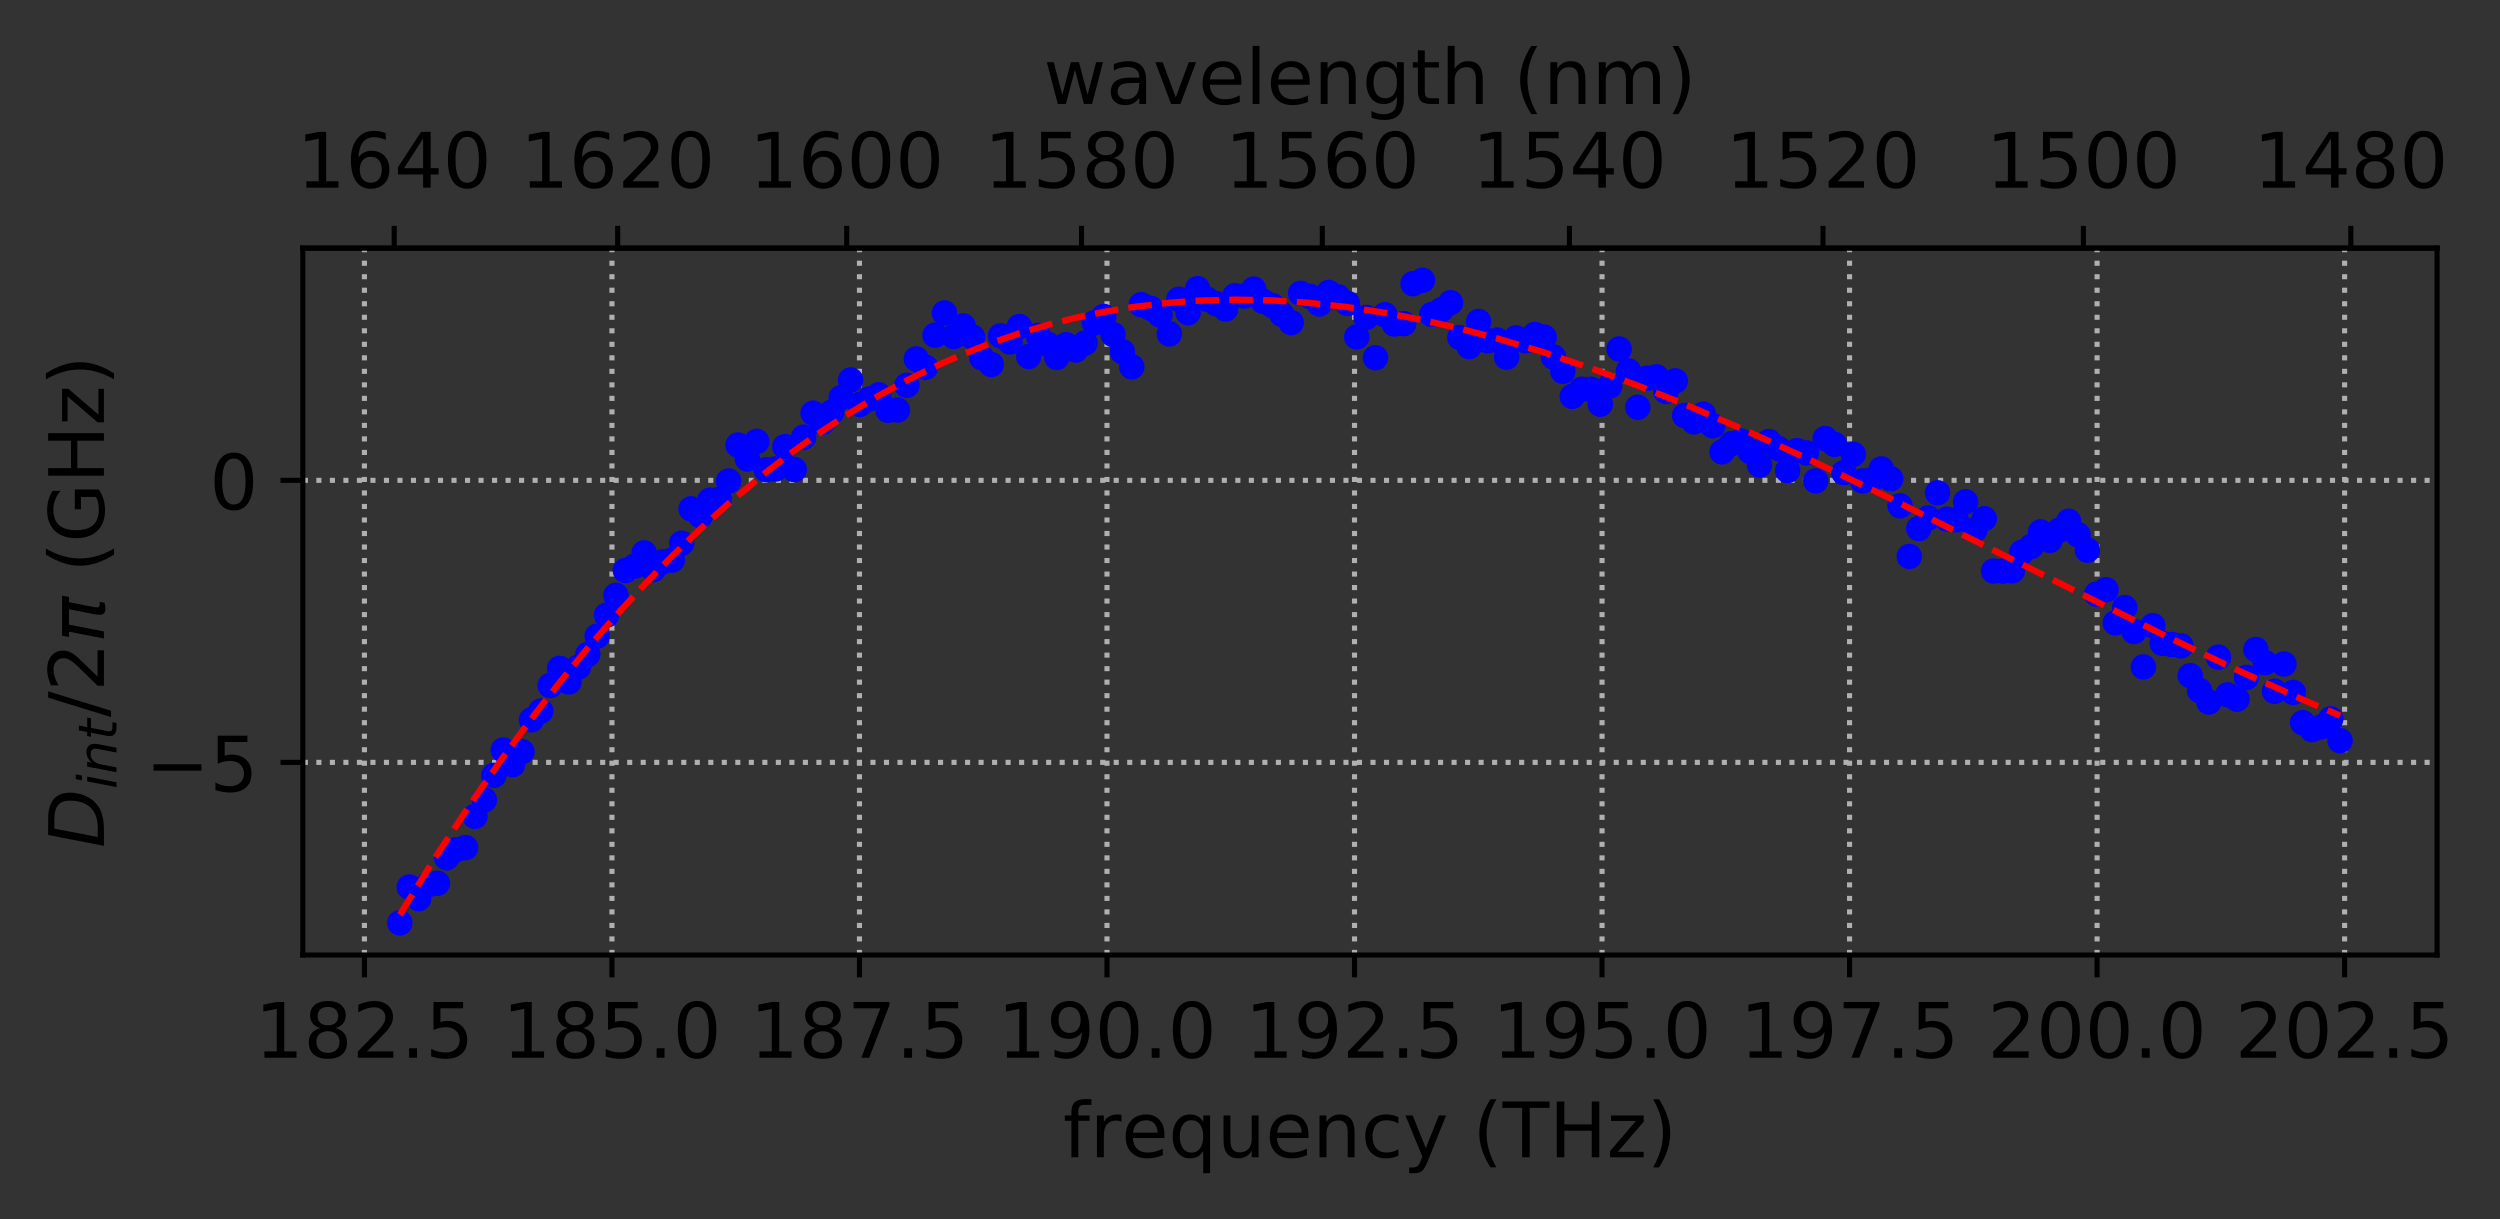<?xml version="1.0" encoding="utf-8" standalone="no"?>
<!DOCTYPE svg PUBLIC "-//W3C//DTD SVG 1.1//EN"
  "http://www.w3.org/Graphics/SVG/1.1/DTD/svg11.dtd">
<!-- Created with matplotlib (https://matplotlib.org/) -->
<svg height="191.239pt" version="1.1" viewBox="0 0 392.178 191.239" width="392.178pt" xmlns="http://www.w3.org/2000/svg" xmlns:xlink="http://www.w3.org/1999/xlink">
 <rect x="0" y="0" width="392.178" height="191.239" fill="#333333" stroke="none"/>
 <defs>
  <style type="text/css">
*{stroke-linecap:butt;stroke-linejoin:round;white-space:pre;}
  </style>
 </defs>
 <g id="figure_1">
  <g id="patch_1">
   <path d="M 0 191.239 
L 392.178 191.239 
L 392.178 0 
L 0 0 
z
" style="fill:none;"/>
  </g>
  <g id="axes_1">
   <g id="patch_2">
    <path d="M 47.504 149.812 
L 382.304 149.812 
L 382.304 38.932 
L 47.504 38.932 
z
" style="fill:none;"/>
   </g>
   <g id="axes_2">
    <g id="patch_3">
     <path d="M 47.504 38.932 
L 382.304 38.932 
L 382.304 38.932 
L 47.504 38.932 
z
" style="fill:#ffffff;"/>
    </g>
    <g id="matplotlib.axis_1">
     <g id="xtick_1">
      <g id="line2d_1">
       <path clip-path="url(#p4c6bb81235)" d="M 368.776 38.932 
L 368.776 38.932 
" style="fill:none;stroke:#b0b0b0;stroke-dasharray:0.8,1.32;stroke-dashoffset:0;stroke-width:0.8;"/>
      </g>
      <g id="line2d_2">
       <defs>
        <path d="M 0 0 
L 0 -3.5 
" id="m24234f3b0e" style="stroke:#000000;stroke-width:0.8;"/>
       </defs>
       <g>
        <use style="stroke:#000000;stroke-width:0.8;" x="368.776" xlink:href="#m24234f3b0e" y="38.932"/>
       </g>
      </g>
      <g id="text_1">
       <!-- 1480 -->
       <defs>
        <path d="M 12.406 8.297 
L 28.516 8.297 
L 28.516 63.922 
L 10.984 60.406 
L 10.984 69.391 
L 28.422 72.906 
L 38.281 72.906 
L 38.281 8.297 
L 54.391 8.297 
L 54.391 0 
L 12.406 0 
z
" id="DejaVuSans-49"/>
        <path d="M 37.797 64.312 
L 12.891 25.391 
L 37.797 25.391 
z
M 35.203 72.906 
L 47.609 72.906 
L 47.609 25.391 
L 58.016 25.391 
L 58.016 17.188 
L 47.609 17.188 
L 47.609 0 
L 37.797 0 
L 37.797 17.188 
L 4.891 17.188 
L 4.891 26.703 
z
" id="DejaVuSans-52"/>
        <path d="M 31.781 34.625 
Q 24.75 34.625 20.719 30.859 
Q 16.703 27.094 16.703 20.516 
Q 16.703 13.922 20.719 10.156 
Q 24.75 6.391 31.781 6.391 
Q 38.812 6.391 42.859 10.172 
Q 46.922 13.969 46.922 20.516 
Q 46.922 27.094 42.891 30.859 
Q 38.875 34.625 31.781 34.625 
z
M 21.922 38.812 
Q 15.578 40.375 12.031 44.719 
Q 8.5 49.078 8.5 55.328 
Q 8.5 64.062 14.719 69.141 
Q 20.953 74.219 31.781 74.219 
Q 42.672 74.219 48.875 69.141 
Q 55.078 64.062 55.078 55.328 
Q 55.078 49.078 51.531 44.719 
Q 48 40.375 41.703 38.812 
Q 48.828 37.156 52.797 32.312 
Q 56.781 27.484 56.781 20.516 
Q 56.781 9.906 50.312 4.234 
Q 43.844 -1.422 31.781 -1.422 
Q 19.734 -1.422 13.25 4.234 
Q 6.781 9.906 6.781 20.516 
Q 6.781 27.484 10.781 32.312 
Q 14.797 37.156 21.922 38.812 
z
M 18.312 54.391 
Q 18.312 48.734 21.844 45.562 
Q 25.391 42.391 31.781 42.391 
Q 38.141 42.391 41.719 45.562 
Q 45.312 48.734 45.312 54.391 
Q 45.312 60.062 41.719 63.234 
Q 38.141 66.406 31.781 66.406 
Q 25.391 66.406 21.844 63.234 
Q 18.312 60.062 18.312 54.391 
z
" id="DejaVuSans-56"/>
        <path d="M 31.781 66.406 
Q 24.172 66.406 20.328 58.906 
Q 16.5 51.422 16.5 36.375 
Q 16.5 21.391 20.328 13.891 
Q 24.172 6.391 31.781 6.391 
Q 39.453 6.391 43.281 13.891 
Q 47.125 21.391 47.125 36.375 
Q 47.125 51.422 43.281 58.906 
Q 39.453 66.406 31.781 66.406 
z
M 31.781 74.219 
Q 44.047 74.219 50.516 64.516 
Q 56.984 54.828 56.984 36.375 
Q 56.984 17.969 50.516 8.266 
Q 44.047 -1.422 31.781 -1.422 
Q 19.531 -1.422 13.062 8.266 
Q 6.594 17.969 6.594 36.375 
Q 6.594 54.828 13.062 64.516 
Q 19.531 74.219 31.781 74.219 
z
" id="DejaVuSans-48"/>
       </defs>
       <g transform="translate(353.506 29.436)scale(0.12 -0.12)">
        <use xlink:href="#DejaVuSans-49"/>
        <use x="63.623" xlink:href="#DejaVuSans-52"/>
        <use x="127.246" xlink:href="#DejaVuSans-56"/>
        <use x="190.869" xlink:href="#DejaVuSans-48"/>
       </g>
      </g>
     </g>
     <g id="xtick_2">
      <g id="line2d_3">
       <path clip-path="url(#p4c6bb81235)" d="M 326.825 38.932 
L 326.825 38.932 
" style="fill:none;stroke:#b0b0b0;stroke-dasharray:0.8,1.32;stroke-dashoffset:0;stroke-width:0.8;"/>
      </g>
      <g id="line2d_4">
       <g>
        <use style="stroke:#000000;stroke-width:0.8;" x="326.825" xlink:href="#m24234f3b0e" y="38.932"/>
       </g>
      </g>
      <g id="text_2">
       <!-- 1500 -->
       <defs>
        <path d="M 10.797 72.906 
L 49.516 72.906 
L 49.516 64.594 
L 19.828 64.594 
L 19.828 46.734 
Q 21.969 47.469 24.109 47.828 
Q 26.266 48.188 28.422 48.188 
Q 40.625 48.188 47.75 41.5 
Q 54.891 34.812 54.891 23.391 
Q 54.891 11.625 47.562 5.094 
Q 40.234 -1.422 26.906 -1.422 
Q 22.312 -1.422 17.547 -0.641 
Q 12.797 0.141 7.719 1.703 
L 7.719 11.625 
Q 12.109 9.234 16.797 8.062 
Q 21.484 6.891 26.703 6.891 
Q 35.156 6.891 40.078 11.328 
Q 45.016 15.766 45.016 23.391 
Q 45.016 31 40.078 35.438 
Q 35.156 39.891 26.703 39.891 
Q 22.75 39.891 18.812 39.016 
Q 14.891 38.141 10.797 36.281 
z
" id="DejaVuSans-53"/>
       </defs>
       <g transform="translate(311.555 29.436)scale(0.12 -0.12)">
        <use xlink:href="#DejaVuSans-49"/>
        <use x="63.623" xlink:href="#DejaVuSans-53"/>
        <use x="127.246" xlink:href="#DejaVuSans-48"/>
        <use x="190.869" xlink:href="#DejaVuSans-48"/>
       </g>
      </g>
     </g>
     <g id="xtick_3">
      <g id="line2d_5">
       <path clip-path="url(#p4c6bb81235)" d="M 285.977 38.932 
L 285.977 38.932 
" style="fill:none;stroke:#b0b0b0;stroke-dasharray:0.8,1.32;stroke-dashoffset:0;stroke-width:0.8;"/>
      </g>
      <g id="line2d_6">
       <g>
        <use style="stroke:#000000;stroke-width:0.8;" x="285.977" xlink:href="#m24234f3b0e" y="38.932"/>
       </g>
      </g>
      <g id="text_3">
       <!-- 1520 -->
       <defs>
        <path d="M 19.188 8.297 
L 53.609 8.297 
L 53.609 0 
L 7.328 0 
L 7.328 8.297 
Q 12.938 14.109 22.625 23.891 
Q 32.328 33.688 34.812 36.531 
Q 39.547 41.844 41.422 45.531 
Q 43.312 49.219 43.312 52.781 
Q 43.312 58.594 39.234 62.25 
Q 35.156 65.922 28.609 65.922 
Q 23.969 65.922 18.812 64.312 
Q 13.672 62.703 7.812 59.422 
L 7.812 69.391 
Q 13.766 71.781 18.938 73 
Q 24.125 74.219 28.422 74.219 
Q 39.75 74.219 46.484 68.547 
Q 53.219 62.891 53.219 53.422 
Q 53.219 48.922 51.531 44.891 
Q 49.859 40.875 45.406 35.406 
Q 44.188 33.984 37.641 27.219 
Q 31.109 20.453 19.188 8.297 
z
" id="DejaVuSans-50"/>
       </defs>
       <g transform="translate(270.707 29.436)scale(0.12 -0.12)">
        <use xlink:href="#DejaVuSans-49"/>
        <use x="63.623" xlink:href="#DejaVuSans-53"/>
        <use x="127.246" xlink:href="#DejaVuSans-50"/>
        <use x="190.869" xlink:href="#DejaVuSans-48"/>
       </g>
      </g>
     </g>
     <g id="xtick_4">
      <g id="line2d_7">
       <path clip-path="url(#p4c6bb81235)" d="M 246.201 38.932 
L 246.201 38.932 
" style="fill:none;stroke:#b0b0b0;stroke-dasharray:0.8,1.32;stroke-dashoffset:0;stroke-width:0.8;"/>
      </g>
      <g id="line2d_8">
       <g>
        <use style="stroke:#000000;stroke-width:0.8;" x="246.201" xlink:href="#m24234f3b0e" y="38.932"/>
       </g>
      </g>
      <g id="text_4">
       <!-- 1540 -->
       <g transform="translate(230.931 29.436)scale(0.12 -0.12)">
        <use xlink:href="#DejaVuSans-49"/>
        <use x="63.623" xlink:href="#DejaVuSans-53"/>
        <use x="127.246" xlink:href="#DejaVuSans-52"/>
        <use x="190.869" xlink:href="#DejaVuSans-48"/>
       </g>
      </g>
     </g>
     <g id="xtick_5">
      <g id="line2d_9">
       <path clip-path="url(#p4c6bb81235)" d="M 207.434 38.932 
L 207.434 38.932 
" style="fill:none;stroke:#b0b0b0;stroke-dasharray:0.8,1.32;stroke-dashoffset:0;stroke-width:0.8;"/>
      </g>
      <g id="line2d_10">
       <g>
        <use style="stroke:#000000;stroke-width:0.8;" x="207.434" xlink:href="#m24234f3b0e" y="38.932"/>
       </g>
      </g>
      <g id="text_5">
       <!-- 1560 -->
       <defs>
        <path d="M 33.016 40.375 
Q 26.375 40.375 22.484 35.828 
Q 18.609 31.297 18.609 23.391 
Q 18.609 15.531 22.484 10.953 
Q 26.375 6.391 33.016 6.391 
Q 39.656 6.391 43.531 10.953 
Q 47.406 15.531 47.406 23.391 
Q 47.406 31.297 43.531 35.828 
Q 39.656 40.375 33.016 40.375 
z
M 52.594 71.297 
L 52.594 62.312 
Q 48.875 64.062 45.094 64.984 
Q 41.312 65.922 37.594 65.922 
Q 27.828 65.922 22.672 59.328 
Q 17.531 52.734 16.797 39.406 
Q 19.672 43.656 24.016 45.922 
Q 28.375 48.188 33.594 48.188 
Q 44.578 48.188 50.953 41.516 
Q 57.328 34.859 57.328 23.391 
Q 57.328 12.156 50.688 5.359 
Q 44.047 -1.422 33.016 -1.422 
Q 20.359 -1.422 13.672 8.266 
Q 6.984 17.969 6.984 36.375 
Q 6.984 53.656 15.188 63.938 
Q 23.391 74.219 37.203 74.219 
Q 40.922 74.219 44.703 73.484 
Q 48.484 72.75 52.594 71.297 
z
" id="DejaVuSans-54"/>
       </defs>
       <g transform="translate(192.164 29.436)scale(0.12 -0.12)">
        <use xlink:href="#DejaVuSans-49"/>
        <use x="63.623" xlink:href="#DejaVuSans-53"/>
        <use x="127.246" xlink:href="#DejaVuSans-54"/>
        <use x="190.869" xlink:href="#DejaVuSans-48"/>
       </g>
      </g>
     </g>
     <g id="xtick_6">
      <g id="line2d_11">
       <path clip-path="url(#p4c6bb81235)" d="M 169.661 38.932 
L 169.661 38.932 
" style="fill:none;stroke:#b0b0b0;stroke-dasharray:0.8,1.32;stroke-dashoffset:0;stroke-width:0.8;"/>
      </g>
      <g id="line2d_12">
       <g>
        <use style="stroke:#000000;stroke-width:0.8;" x="169.661" xlink:href="#m24234f3b0e" y="38.932"/>
       </g>
      </g>
      <g id="text_6">
       <!-- 1580 -->
       <g transform="translate(154.391 29.436)scale(0.12 -0.12)">
        <use xlink:href="#DejaVuSans-49"/>
        <use x="63.623" xlink:href="#DejaVuSans-53"/>
        <use x="127.246" xlink:href="#DejaVuSans-56"/>
        <use x="190.869" xlink:href="#DejaVuSans-48"/>
       </g>
      </g>
     </g>
     <g id="xtick_7">
      <g id="line2d_13">
       <path clip-path="url(#p4c6bb81235)" d="M 132.82 38.932 
L 132.82 38.932 
" style="fill:none;stroke:#b0b0b0;stroke-dasharray:0.8,1.32;stroke-dashoffset:0;stroke-width:0.8;"/>
      </g>
      <g id="line2d_14">
       <g>
        <use style="stroke:#000000;stroke-width:0.8;" x="132.82" xlink:href="#m24234f3b0e" y="38.932"/>
       </g>
      </g>
      <g id="text_7">
       <!-- 1600 -->
       <g transform="translate(117.55 29.436)scale(0.12 -0.12)">
        <use xlink:href="#DejaVuSans-49"/>
        <use x="63.623" xlink:href="#DejaVuSans-54"/>
        <use x="127.246" xlink:href="#DejaVuSans-48"/>
        <use x="190.869" xlink:href="#DejaVuSans-48"/>
       </g>
      </g>
     </g>
     <g id="xtick_8">
      <g id="line2d_15">
       <path clip-path="url(#p4c6bb81235)" d="M 96.895 38.932 
L 96.895 38.932 
" style="fill:none;stroke:#b0b0b0;stroke-dasharray:0.8,1.32;stroke-dashoffset:0;stroke-width:0.8;"/>
      </g>
      <g id="line2d_16">
       <g>
        <use style="stroke:#000000;stroke-width:0.8;" x="96.895" xlink:href="#m24234f3b0e" y="38.932"/>
       </g>
      </g>
      <g id="text_8">
       <!-- 1620 -->
       <g transform="translate(81.625 29.436)scale(0.12 -0.12)">
        <use xlink:href="#DejaVuSans-49"/>
        <use x="63.623" xlink:href="#DejaVuSans-54"/>
        <use x="127.246" xlink:href="#DejaVuSans-50"/>
        <use x="190.869" xlink:href="#DejaVuSans-48"/>
       </g>
      </g>
     </g>
     <g id="xtick_9">
      <g id="line2d_17">
       <path clip-path="url(#p4c6bb81235)" d="M 61.84 38.932 
L 61.84 38.932 
" style="fill:none;stroke:#b0b0b0;stroke-dasharray:0.8,1.32;stroke-dashoffset:0;stroke-width:0.8;"/>
      </g>
      <g id="line2d_18">
       <g>
        <use style="stroke:#000000;stroke-width:0.8;" x="61.84" xlink:href="#m24234f3b0e" y="38.932"/>
       </g>
      </g>
      <g id="text_9">
       <!-- 1640 -->
       <g transform="translate(46.57 29.436)scale(0.12 -0.12)">
        <use xlink:href="#DejaVuSans-49"/>
        <use x="63.623" xlink:href="#DejaVuSans-54"/>
        <use x="127.246" xlink:href="#DejaVuSans-52"/>
        <use x="190.869" xlink:href="#DejaVuSans-48"/>
       </g>
      </g>
     </g>
     <g id="text_10">
      <!-- wavelength (nm) -->
      <defs>
       <path d="M 4.203 54.688 
L 13.188 54.688 
L 24.422 12.016 
L 35.594 54.688 
L 46.188 54.688 
L 57.422 12.016 
L 68.609 54.688 
L 77.594 54.688 
L 63.281 0 
L 52.688 0 
L 40.922 44.828 
L 29.109 0 
L 18.5 0 
z
" id="DejaVuSans-119"/>
       <path d="M 34.281 27.484 
Q 23.391 27.484 19.188 25 
Q 14.984 22.516 14.984 16.5 
Q 14.984 11.719 18.141 8.906 
Q 21.297 6.109 26.703 6.109 
Q 34.188 6.109 38.703 11.406 
Q 43.219 16.703 43.219 25.484 
L 43.219 27.484 
z
M 52.203 31.203 
L 52.203 0 
L 43.219 0 
L 43.219 8.297 
Q 40.141 3.328 35.547 0.953 
Q 30.953 -1.422 24.312 -1.422 
Q 15.922 -1.422 10.953 3.297 
Q 6 8.016 6 15.922 
Q 6 25.141 12.172 29.828 
Q 18.359 34.516 30.609 34.516 
L 43.219 34.516 
L 43.219 35.406 
Q 43.219 41.609 39.141 45 
Q 35.062 48.391 27.688 48.391 
Q 23 48.391 18.547 47.266 
Q 14.109 46.141 10.016 43.891 
L 10.016 52.203 
Q 14.938 54.109 19.578 55.047 
Q 24.219 56 28.609 56 
Q 40.484 56 46.344 49.844 
Q 52.203 43.703 52.203 31.203 
z
" id="DejaVuSans-97"/>
       <path d="M 2.984 54.688 
L 12.5 54.688 
L 29.594 8.797 
L 46.688 54.688 
L 56.203 54.688 
L 35.688 0 
L 23.484 0 
z
" id="DejaVuSans-118"/>
       <path d="M 56.203 29.594 
L 56.203 25.203 
L 14.891 25.203 
Q 15.484 15.922 20.484 11.062 
Q 25.484 6.203 34.422 6.203 
Q 39.594 6.203 44.453 7.469 
Q 49.312 8.734 54.109 11.281 
L 54.109 2.781 
Q 49.266 0.734 44.188 -0.344 
Q 39.109 -1.422 33.891 -1.422 
Q 20.797 -1.422 13.156 6.188 
Q 5.516 13.812 5.516 26.812 
Q 5.516 40.234 12.766 48.109 
Q 20.016 56 32.328 56 
Q 43.359 56 49.781 48.891 
Q 56.203 41.797 56.203 29.594 
z
M 47.219 32.234 
Q 47.125 39.594 43.094 43.984 
Q 39.062 48.391 32.422 48.391 
Q 24.906 48.391 20.391 44.141 
Q 15.875 39.891 15.188 32.172 
z
" id="DejaVuSans-101"/>
       <path d="M 9.422 75.984 
L 18.406 75.984 
L 18.406 0 
L 9.422 0 
z
" id="DejaVuSans-108"/>
       <path d="M 54.891 33.016 
L 54.891 0 
L 45.906 0 
L 45.906 32.719 
Q 45.906 40.484 42.875 44.328 
Q 39.844 48.188 33.797 48.188 
Q 26.516 48.188 22.312 43.547 
Q 18.109 38.922 18.109 30.906 
L 18.109 0 
L 9.078 0 
L 9.078 54.688 
L 18.109 54.688 
L 18.109 46.188 
Q 21.344 51.125 25.703 53.562 
Q 30.078 56 35.797 56 
Q 45.219 56 50.047 50.172 
Q 54.891 44.344 54.891 33.016 
z
" id="DejaVuSans-110"/>
       <path d="M 45.406 27.984 
Q 45.406 37.75 41.375 43.109 
Q 37.359 48.484 30.078 48.484 
Q 22.859 48.484 18.828 43.109 
Q 14.797 37.75 14.797 27.984 
Q 14.797 18.266 18.828 12.891 
Q 22.859 7.516 30.078 7.516 
Q 37.359 7.516 41.375 12.891 
Q 45.406 18.266 45.406 27.984 
z
M 54.391 6.781 
Q 54.391 -7.172 48.188 -13.984 
Q 42 -20.797 29.203 -20.797 
Q 24.469 -20.797 20.266 -20.094 
Q 16.062 -19.391 12.109 -17.922 
L 12.109 -9.188 
Q 16.062 -11.328 19.922 -12.344 
Q 23.781 -13.375 27.781 -13.375 
Q 36.625 -13.375 41.016 -8.766 
Q 45.406 -4.156 45.406 5.172 
L 45.406 9.625 
Q 42.625 4.781 38.281 2.391 
Q 33.938 0 27.875 0 
Q 17.828 0 11.672 7.656 
Q 5.516 15.328 5.516 27.984 
Q 5.516 40.672 11.672 48.328 
Q 17.828 56 27.875 56 
Q 33.938 56 38.281 53.609 
Q 42.625 51.219 45.406 46.391 
L 45.406 54.688 
L 54.391 54.688 
z
" id="DejaVuSans-103"/>
       <path d="M 18.312 70.219 
L 18.312 54.688 
L 36.812 54.688 
L 36.812 47.703 
L 18.312 47.703 
L 18.312 18.016 
Q 18.312 11.328 20.141 9.422 
Q 21.969 7.516 27.594 7.516 
L 36.812 7.516 
L 36.812 0 
L 27.594 0 
Q 17.188 0 13.234 3.875 
Q 9.281 7.766 9.281 18.016 
L 9.281 47.703 
L 2.688 47.703 
L 2.688 54.688 
L 9.281 54.688 
L 9.281 70.219 
z
" id="DejaVuSans-116"/>
       <path d="M 54.891 33.016 
L 54.891 0 
L 45.906 0 
L 45.906 32.719 
Q 45.906 40.484 42.875 44.328 
Q 39.844 48.188 33.797 48.188 
Q 26.516 48.188 22.312 43.547 
Q 18.109 38.922 18.109 30.906 
L 18.109 0 
L 9.078 0 
L 9.078 75.984 
L 18.109 75.984 
L 18.109 46.188 
Q 21.344 51.125 25.703 53.562 
Q 30.078 56 35.797 56 
Q 45.219 56 50.047 50.172 
Q 54.891 44.344 54.891 33.016 
z
" id="DejaVuSans-104"/>
       <path id="DejaVuSans-32"/>
       <path d="M 31 75.875 
Q 24.469 64.656 21.281 53.656 
Q 18.109 42.672 18.109 31.391 
Q 18.109 20.125 21.312 9.062 
Q 24.516 -2 31 -13.188 
L 23.188 -13.188 
Q 15.875 -1.703 12.234 9.375 
Q 8.594 20.453 8.594 31.391 
Q 8.594 42.281 12.203 53.312 
Q 15.828 64.359 23.188 75.875 
z
" id="DejaVuSans-40"/>
       <path d="M 52 44.188 
Q 55.375 50.25 60.062 53.125 
Q 64.75 56 71.094 56 
Q 79.641 56 84.281 50.016 
Q 88.922 44.047 88.922 33.016 
L 88.922 0 
L 79.891 0 
L 79.891 32.719 
Q 79.891 40.578 77.094 44.375 
Q 74.312 48.188 68.609 48.188 
Q 61.625 48.188 57.562 43.547 
Q 53.516 38.922 53.516 30.906 
L 53.516 0 
L 44.484 0 
L 44.484 32.719 
Q 44.484 40.625 41.703 44.406 
Q 38.922 48.188 33.109 48.188 
Q 26.219 48.188 22.156 43.531 
Q 18.109 38.875 18.109 30.906 
L 18.109 0 
L 9.078 0 
L 9.078 54.688 
L 18.109 54.688 
L 18.109 46.188 
Q 21.188 51.219 25.484 53.609 
Q 29.781 56 35.688 56 
Q 41.656 56 45.828 52.969 
Q 50 49.953 52 44.188 
z
" id="DejaVuSans-109"/>
       <path d="M 8.016 75.875 
L 15.828 75.875 
Q 23.141 64.359 26.781 53.312 
Q 30.422 42.281 30.422 31.391 
Q 30.422 20.453 26.781 9.375 
Q 23.141 -1.703 15.828 -13.188 
L 8.016 -13.188 
Q 14.5 -2 17.703 9.062 
Q 20.906 20.125 20.906 31.391 
Q 20.906 42.672 17.703 53.656 
Q 14.5 64.656 8.016 75.875 
z
" id="DejaVuSans-41"/>
      </defs>
      <g transform="translate(163.717 16.318)scale(0.12 -0.12)">
       <use xlink:href="#DejaVuSans-119"/>
       <use x="81.787" xlink:href="#DejaVuSans-97"/>
       <use x="143.066" xlink:href="#DejaVuSans-118"/>
       <use x="202.246" xlink:href="#DejaVuSans-101"/>
       <use x="263.77" xlink:href="#DejaVuSans-108"/>
       <use x="291.553" xlink:href="#DejaVuSans-101"/>
       <use x="353.076" xlink:href="#DejaVuSans-110"/>
       <use x="416.455" xlink:href="#DejaVuSans-103"/>
       <use x="479.932" xlink:href="#DejaVuSans-116"/>
       <use x="519.141" xlink:href="#DejaVuSans-104"/>
       <use x="582.52" xlink:href="#DejaVuSans-32"/>
       <use x="614.307" xlink:href="#DejaVuSans-40"/>
       <use x="653.32" xlink:href="#DejaVuSans-110"/>
       <use x="716.699" xlink:href="#DejaVuSans-109"/>
       <use x="814.111" xlink:href="#DejaVuSans-41"/>
      </g>
     </g>
    </g>
    <g id="matplotlib.axis_2"/>
    <g id="patch_4">
     <path d="M 382.304 38.932 
L 47.504 38.932 
" style="fill:none;stroke:#000000;stroke-linecap:square;stroke-linejoin:miter;stroke-width:0.8;"/>
    </g>
   </g>
   <g id="matplotlib.axis_3">
    <g id="xtick_10">
     <g id="line2d_19">
      <path clip-path="url(#pd933b51ba8)" d="M 57.167 149.812 
L 57.167 38.932 
" style="fill:none;stroke:#b0b0b0;stroke-dasharray:0.8,1.32;stroke-dashoffset:0;stroke-width:0.8;"/>
     </g>
     <g id="line2d_20">
      <defs>
       <path d="M 0 0 
L 0 3.5 
" id="mad186eb613" style="stroke:#000000;stroke-width:0.8;"/>
      </defs>
      <g>
       <use style="stroke:#000000;stroke-width:0.8;" x="57.167" xlink:href="#mad186eb613" y="149.812"/>
      </g>
     </g>
     <g id="text_11">
      <!-- 182.5 -->
      <defs>
       <path d="M 10.688 12.406 
L 21 12.406 
L 21 0 
L 10.688 0 
z
" id="DejaVuSans-46"/>
      </defs>
      <g transform="translate(39.99 165.93)scale(0.12 -0.12)">
       <use xlink:href="#DejaVuSans-49"/>
       <use x="63.623" xlink:href="#DejaVuSans-56"/>
       <use x="127.246" xlink:href="#DejaVuSans-50"/>
       <use x="190.869" xlink:href="#DejaVuSans-46"/>
       <use x="222.656" xlink:href="#DejaVuSans-53"/>
      </g>
     </g>
    </g>
    <g id="xtick_11">
     <g id="line2d_21">
      <path clip-path="url(#pd933b51ba8)" d="M 95.997 149.812 
L 95.997 38.932 
" style="fill:none;stroke:#b0b0b0;stroke-dasharray:0.8,1.32;stroke-dashoffset:0;stroke-width:0.8;"/>
     </g>
     <g id="line2d_22">
      <g>
       <use style="stroke:#000000;stroke-width:0.8;" x="95.997" xlink:href="#mad186eb613" y="149.812"/>
      </g>
     </g>
     <g id="text_12">
      <!-- 185.0 -->
      <g transform="translate(78.82 165.93)scale(0.12 -0.12)">
       <use xlink:href="#DejaVuSans-49"/>
       <use x="63.623" xlink:href="#DejaVuSans-56"/>
       <use x="127.246" xlink:href="#DejaVuSans-53"/>
       <use x="190.869" xlink:href="#DejaVuSans-46"/>
       <use x="222.656" xlink:href="#DejaVuSans-48"/>
      </g>
     </g>
    </g>
    <g id="xtick_12">
     <g id="line2d_23">
      <path clip-path="url(#pd933b51ba8)" d="M 134.826 149.812 
L 134.826 38.932 
" style="fill:none;stroke:#b0b0b0;stroke-dasharray:0.8,1.32;stroke-dashoffset:0;stroke-width:0.8;"/>
     </g>
     <g id="line2d_24">
      <g>
       <use style="stroke:#000000;stroke-width:0.8;" x="134.826" xlink:href="#mad186eb613" y="149.812"/>
      </g>
     </g>
     <g id="text_13">
      <!-- 187.5 -->
      <defs>
       <path d="M 8.203 72.906 
L 55.078 72.906 
L 55.078 68.703 
L 28.609 0 
L 18.312 0 
L 43.219 64.594 
L 8.203 64.594 
z
" id="DejaVuSans-55"/>
      </defs>
      <g transform="translate(117.649 165.93)scale(0.12 -0.12)">
       <use xlink:href="#DejaVuSans-49"/>
       <use x="63.623" xlink:href="#DejaVuSans-56"/>
       <use x="127.246" xlink:href="#DejaVuSans-55"/>
       <use x="190.869" xlink:href="#DejaVuSans-46"/>
       <use x="222.656" xlink:href="#DejaVuSans-53"/>
      </g>
     </g>
    </g>
    <g id="xtick_13">
     <g id="line2d_25">
      <path clip-path="url(#pd933b51ba8)" d="M 173.655 149.812 
L 173.655 38.932 
" style="fill:none;stroke:#b0b0b0;stroke-dasharray:0.8,1.32;stroke-dashoffset:0;stroke-width:0.8;"/>
     </g>
     <g id="line2d_26">
      <g>
       <use style="stroke:#000000;stroke-width:0.8;" x="173.655" xlink:href="#mad186eb613" y="149.812"/>
      </g>
     </g>
     <g id="text_14">
      <!-- 190.0 -->
      <defs>
       <path d="M 10.984 1.516 
L 10.984 10.5 
Q 14.703 8.734 18.5 7.812 
Q 22.312 6.891 25.984 6.891 
Q 35.75 6.891 40.891 13.453 
Q 46.047 20.016 46.781 33.406 
Q 43.953 29.203 39.594 26.953 
Q 35.25 24.703 29.984 24.703 
Q 19.047 24.703 12.672 31.312 
Q 6.297 37.938 6.297 49.422 
Q 6.297 60.641 12.938 67.422 
Q 19.578 74.219 30.609 74.219 
Q 43.266 74.219 49.922 64.516 
Q 56.594 54.828 56.594 36.375 
Q 56.594 19.141 48.406 8.859 
Q 40.234 -1.422 26.422 -1.422 
Q 22.703 -1.422 18.891 -0.688 
Q 15.094 0.047 10.984 1.516 
z
M 30.609 32.422 
Q 37.25 32.422 41.125 36.953 
Q 45.016 41.5 45.016 49.422 
Q 45.016 57.281 41.125 61.844 
Q 37.25 66.406 30.609 66.406 
Q 23.969 66.406 20.094 61.844 
Q 16.219 57.281 16.219 49.422 
Q 16.219 41.5 20.094 36.953 
Q 23.969 32.422 30.609 32.422 
z
" id="DejaVuSans-57"/>
      </defs>
      <g transform="translate(156.478 165.93)scale(0.12 -0.12)">
       <use xlink:href="#DejaVuSans-49"/>
       <use x="63.623" xlink:href="#DejaVuSans-57"/>
       <use x="127.246" xlink:href="#DejaVuSans-48"/>
       <use x="190.869" xlink:href="#DejaVuSans-46"/>
       <use x="222.656" xlink:href="#DejaVuSans-48"/>
      </g>
     </g>
    </g>
    <g id="xtick_14">
     <g id="line2d_27">
      <path clip-path="url(#pd933b51ba8)" d="M 212.484 149.812 
L 212.484 38.932 
" style="fill:none;stroke:#b0b0b0;stroke-dasharray:0.8,1.32;stroke-dashoffset:0;stroke-width:0.8;"/>
     </g>
     <g id="line2d_28">
      <g>
       <use style="stroke:#000000;stroke-width:0.8;" x="212.484" xlink:href="#mad186eb613" y="149.812"/>
      </g>
     </g>
     <g id="text_15">
      <!-- 192.5 -->
      <g transform="translate(195.308 165.93)scale(0.12 -0.12)">
       <use xlink:href="#DejaVuSans-49"/>
       <use x="63.623" xlink:href="#DejaVuSans-57"/>
       <use x="127.246" xlink:href="#DejaVuSans-50"/>
       <use x="190.869" xlink:href="#DejaVuSans-46"/>
       <use x="222.656" xlink:href="#DejaVuSans-53"/>
      </g>
     </g>
    </g>
    <g id="xtick_15">
     <g id="line2d_29">
      <path clip-path="url(#pd933b51ba8)" d="M 251.314 149.812 
L 251.314 38.932 
" style="fill:none;stroke:#b0b0b0;stroke-dasharray:0.8,1.32;stroke-dashoffset:0;stroke-width:0.8;"/>
     </g>
     <g id="line2d_30">
      <g>
       <use style="stroke:#000000;stroke-width:0.8;" x="251.314" xlink:href="#mad186eb613" y="149.812"/>
      </g>
     </g>
     <g id="text_16">
      <!-- 195.0 -->
      <g transform="translate(234.137 165.93)scale(0.12 -0.12)">
       <use xlink:href="#DejaVuSans-49"/>
       <use x="63.623" xlink:href="#DejaVuSans-57"/>
       <use x="127.246" xlink:href="#DejaVuSans-53"/>
       <use x="190.869" xlink:href="#DejaVuSans-46"/>
       <use x="222.656" xlink:href="#DejaVuSans-48"/>
      </g>
     </g>
    </g>
    <g id="xtick_16">
     <g id="line2d_31">
      <path clip-path="url(#pd933b51ba8)" d="M 290.143 149.812 
L 290.143 38.932 
" style="fill:none;stroke:#b0b0b0;stroke-dasharray:0.8,1.32;stroke-dashoffset:0;stroke-width:0.8;"/>
     </g>
     <g id="line2d_32">
      <g>
       <use style="stroke:#000000;stroke-width:0.8;" x="290.143" xlink:href="#mad186eb613" y="149.812"/>
      </g>
     </g>
     <g id="text_17">
      <!-- 197.5 -->
      <g transform="translate(272.966 165.93)scale(0.12 -0.12)">
       <use xlink:href="#DejaVuSans-49"/>
       <use x="63.623" xlink:href="#DejaVuSans-57"/>
       <use x="127.246" xlink:href="#DejaVuSans-55"/>
       <use x="190.869" xlink:href="#DejaVuSans-46"/>
       <use x="222.656" xlink:href="#DejaVuSans-53"/>
      </g>
     </g>
    </g>
    <g id="xtick_17">
     <g id="line2d_33">
      <path clip-path="url(#pd933b51ba8)" d="M 328.972 149.812 
L 328.972 38.932 
" style="fill:none;stroke:#b0b0b0;stroke-dasharray:0.8,1.32;stroke-dashoffset:0;stroke-width:0.8;"/>
     </g>
     <g id="line2d_34">
      <g>
       <use style="stroke:#000000;stroke-width:0.8;" x="328.972" xlink:href="#mad186eb613" y="149.812"/>
      </g>
     </g>
     <g id="text_18">
      <!-- 200.0 -->
      <g transform="translate(311.795 165.93)scale(0.12 -0.12)">
       <use xlink:href="#DejaVuSans-50"/>
       <use x="63.623" xlink:href="#DejaVuSans-48"/>
       <use x="127.246" xlink:href="#DejaVuSans-48"/>
       <use x="190.869" xlink:href="#DejaVuSans-46"/>
       <use x="222.656" xlink:href="#DejaVuSans-48"/>
      </g>
     </g>
    </g>
    <g id="xtick_18">
     <g id="line2d_35">
      <path clip-path="url(#pd933b51ba8)" d="M 367.802 149.812 
L 367.802 38.932 
" style="fill:none;stroke:#b0b0b0;stroke-dasharray:0.8,1.32;stroke-dashoffset:0;stroke-width:0.8;"/>
     </g>
     <g id="line2d_36">
      <g>
       <use style="stroke:#000000;stroke-width:0.8;" x="367.802" xlink:href="#mad186eb613" y="149.812"/>
      </g>
     </g>
     <g id="text_19">
      <!-- 202.5 -->
      <g transform="translate(350.625 165.93)scale(0.12 -0.12)">
       <use xlink:href="#DejaVuSans-50"/>
       <use x="63.623" xlink:href="#DejaVuSans-48"/>
       <use x="127.246" xlink:href="#DejaVuSans-50"/>
       <use x="190.869" xlink:href="#DejaVuSans-46"/>
       <use x="222.656" xlink:href="#DejaVuSans-53"/>
      </g>
     </g>
    </g>
    <g id="text_20">
     <!-- frequency (THz) -->
     <defs>
      <path d="M 37.109 75.984 
L 37.109 68.5 
L 28.516 68.5 
Q 23.688 68.5 21.797 66.547 
Q 19.922 64.594 19.922 59.516 
L 19.922 54.688 
L 34.719 54.688 
L 34.719 47.703 
L 19.922 47.703 
L 19.922 0 
L 10.891 0 
L 10.891 47.703 
L 2.297 47.703 
L 2.297 54.688 
L 10.891 54.688 
L 10.891 58.5 
Q 10.891 67.625 15.141 71.797 
Q 19.391 75.984 28.609 75.984 
z
" id="DejaVuSans-102"/>
      <path d="M 41.109 46.297 
Q 39.594 47.172 37.812 47.578 
Q 36.031 48 33.891 48 
Q 26.266 48 22.188 43.047 
Q 18.109 38.094 18.109 28.812 
L 18.109 0 
L 9.078 0 
L 9.078 54.688 
L 18.109 54.688 
L 18.109 46.188 
Q 20.953 51.172 25.484 53.578 
Q 30.031 56 36.531 56 
Q 37.453 56 38.578 55.875 
Q 39.703 55.766 41.062 55.516 
z
" id="DejaVuSans-114"/>
      <path d="M 14.797 27.297 
Q 14.797 17.391 18.875 11.75 
Q 22.953 6.109 30.078 6.109 
Q 37.203 6.109 41.297 11.75 
Q 45.406 17.391 45.406 27.297 
Q 45.406 37.203 41.297 42.844 
Q 37.203 48.484 30.078 48.484 
Q 22.953 48.484 18.875 42.844 
Q 14.797 37.203 14.797 27.297 
z
M 45.406 8.203 
Q 42.578 3.328 38.25 0.953 
Q 33.938 -1.422 27.875 -1.422 
Q 17.969 -1.422 11.734 6.484 
Q 5.516 14.406 5.516 27.297 
Q 5.516 40.188 11.734 48.094 
Q 17.969 56 27.875 56 
Q 33.938 56 38.25 53.625 
Q 42.578 51.266 45.406 46.391 
L 45.406 54.688 
L 54.391 54.688 
L 54.391 -20.797 
L 45.406 -20.797 
z
" id="DejaVuSans-113"/>
      <path d="M 8.5 21.578 
L 8.5 54.688 
L 17.484 54.688 
L 17.484 21.922 
Q 17.484 14.156 20.5 10.266 
Q 23.531 6.391 29.594 6.391 
Q 36.859 6.391 41.078 11.031 
Q 45.312 15.672 45.312 23.688 
L 45.312 54.688 
L 54.297 54.688 
L 54.297 0 
L 45.312 0 
L 45.312 8.406 
Q 42.047 3.422 37.719 1 
Q 33.406 -1.422 27.688 -1.422 
Q 18.266 -1.422 13.375 4.438 
Q 8.5 10.297 8.5 21.578 
z
M 31.109 56 
z
" id="DejaVuSans-117"/>
      <path d="M 48.781 52.594 
L 48.781 44.188 
Q 44.969 46.297 41.141 47.344 
Q 37.312 48.391 33.406 48.391 
Q 24.656 48.391 19.812 42.844 
Q 14.984 37.312 14.984 27.297 
Q 14.984 17.281 19.812 11.734 
Q 24.656 6.203 33.406 6.203 
Q 37.312 6.203 41.141 7.25 
Q 44.969 8.297 48.781 10.406 
L 48.781 2.094 
Q 45.016 0.344 40.984 -0.531 
Q 36.969 -1.422 32.422 -1.422 
Q 20.062 -1.422 12.781 6.344 
Q 5.516 14.109 5.516 27.297 
Q 5.516 40.672 12.859 48.328 
Q 20.219 56 33.016 56 
Q 37.156 56 41.109 55.141 
Q 45.062 54.297 48.781 52.594 
z
" id="DejaVuSans-99"/>
      <path d="M 32.172 -5.078 
Q 28.375 -14.844 24.75 -17.812 
Q 21.141 -20.797 15.094 -20.797 
L 7.906 -20.797 
L 7.906 -13.281 
L 13.188 -13.281 
Q 16.891 -13.281 18.938 -11.516 
Q 21 -9.766 23.484 -3.219 
L 25.094 0.875 
L 2.984 54.688 
L 12.5 54.688 
L 29.594 11.922 
L 46.688 54.688 
L 56.203 54.688 
z
" id="DejaVuSans-121"/>
      <path d="M -0.297 72.906 
L 61.375 72.906 
L 61.375 64.594 
L 35.5 64.594 
L 35.5 0 
L 25.594 0 
L 25.594 64.594 
L -0.297 64.594 
z
" id="DejaVuSans-84"/>
      <path d="M 9.812 72.906 
L 19.672 72.906 
L 19.672 43.016 
L 55.516 43.016 
L 55.516 72.906 
L 65.375 72.906 
L 65.375 0 
L 55.516 0 
L 55.516 34.719 
L 19.672 34.719 
L 19.672 0 
L 9.812 0 
z
" id="DejaVuSans-72"/>
      <path d="M 5.516 54.688 
L 48.188 54.688 
L 48.188 46.484 
L 14.406 7.172 
L 48.188 7.172 
L 48.188 0 
L 4.297 0 
L 4.297 8.203 
L 38.094 47.516 
L 5.516 47.516 
z
" id="DejaVuSans-122"/>
     </defs>
     <g transform="translate(166.765 181.544)scale(0.12 -0.12)">
      <use xlink:href="#DejaVuSans-102"/>
      <use x="35.205" xlink:href="#DejaVuSans-114"/>
      <use x="76.287" xlink:href="#DejaVuSans-101"/>
      <use x="137.811" xlink:href="#DejaVuSans-113"/>
      <use x="201.287" xlink:href="#DejaVuSans-117"/>
      <use x="264.666" xlink:href="#DejaVuSans-101"/>
      <use x="326.189" xlink:href="#DejaVuSans-110"/>
      <use x="389.568" xlink:href="#DejaVuSans-99"/>
      <use x="444.549" xlink:href="#DejaVuSans-121"/>
      <use x="503.729" xlink:href="#DejaVuSans-32"/>
      <use x="535.516" xlink:href="#DejaVuSans-40"/>
      <use x="574.529" xlink:href="#DejaVuSans-84"/>
      <use x="635.613" xlink:href="#DejaVuSans-72"/>
      <use x="710.809" xlink:href="#DejaVuSans-122"/>
      <use x="763.299" xlink:href="#DejaVuSans-41"/>
     </g>
    </g>
   </g>
   <g id="matplotlib.axis_4">
    <g id="ytick_1">
     <g id="line2d_37">
      <path clip-path="url(#pd933b51ba8)" d="M 47.504 119.593 
L 382.304 119.593 
" style="fill:none;stroke:#b0b0b0;stroke-dasharray:0.8,1.32;stroke-dashoffset:0;stroke-width:0.8;"/>
     </g>
     <g id="line2d_38">
      <defs>
       <path d="M 0 0 
L -3.5 0 
" id="mc91d11e718" style="stroke:#000000;stroke-width:0.8;"/>
      </defs>
      <g>
       <use style="stroke:#000000;stroke-width:0.8;" x="47.504" xlink:href="#mc91d11e718" y="119.593"/>
      </g>
     </g>
     <g id="text_21">
      <!-- −5 -->
      <defs>
       <path d="M 10.594 35.5 
L 73.188 35.5 
L 73.188 27.203 
L 10.594 27.203 
z
" id="DejaVuSans-8722"/>
      </defs>
      <g transform="translate(22.814 124.152)scale(0.12 -0.12)">
       <use xlink:href="#DejaVuSans-8722"/>
       <use x="83.789" xlink:href="#DejaVuSans-53"/>
      </g>
     </g>
    </g>
    <g id="ytick_2">
     <g id="line2d_39">
      <path clip-path="url(#pd933b51ba8)" d="M 47.504 75.349 
L 382.304 75.349 
" style="fill:none;stroke:#b0b0b0;stroke-dasharray:0.8,1.32;stroke-dashoffset:0;stroke-width:0.8;"/>
     </g>
     <g id="line2d_40">
      <g>
       <use style="stroke:#000000;stroke-width:0.8;" x="47.504" xlink:href="#mc91d11e718" y="75.349"/>
      </g>
     </g>
     <g id="text_22">
      <!-- 0 -->
      <g transform="translate(32.869 79.908)scale(0.12 -0.12)">
       <use xlink:href="#DejaVuSans-48"/>
      </g>
     </g>
    </g>
    <g id="text_23">
     <!-- $D_{int}/{2\pi}$ (GHz) -->
     <defs>
      <path d="M 16.891 72.906 
L 38.094 72.906 
Q 54.984 72.906 63.594 65.75 
Q 72.219 58.594 72.219 44.484 
Q 72.219 35.156 68.938 26.531 
Q 65.672 17.922 59.906 12.016 
Q 54.109 5.953 45.172 2.969 
Q 36.234 0 24.031 0 
L 2.688 0 
z
M 25.203 64.797 
L 14.203 8.109 
L 27.094 8.109 
Q 43.656 8.109 52.734 17.625 
Q 61.812 27.156 61.812 44.484 
Q 61.812 54.984 55.953 59.891 
Q 50.094 64.797 37.594 64.797 
z
" id="DejaVuSans-Oblique-68"/>
      <path d="M 18.312 75.984 
L 27.297 75.984 
L 25.094 64.594 
L 16.109 64.594 
z
M 14.203 54.688 
L 23.188 54.688 
L 12.5 0 
L 3.516 0 
z
" id="DejaVuSans-Oblique-105"/>
      <path d="M 55.719 33.016 
L 49.312 0 
L 40.281 0 
L 46.688 32.672 
Q 47.125 34.969 47.359 36.719 
Q 47.609 38.484 47.609 39.5 
Q 47.609 43.609 45.016 45.891 
Q 42.438 48.188 37.797 48.188 
Q 30.562 48.188 25.344 43.375 
Q 20.125 38.578 18.5 30.328 
L 12.5 0 
L 3.516 0 
L 14.109 54.688 
L 23.094 54.688 
L 21.297 46.094 
Q 25.047 50.828 30.312 53.406 
Q 35.594 56 41.406 56 
Q 48.641 56 52.609 52.094 
Q 56.594 48.188 56.594 41.109 
Q 56.594 39.359 56.375 37.359 
Q 56.156 35.359 55.719 33.016 
z
" id="DejaVuSans-Oblique-110"/>
      <path d="M 42.281 54.688 
L 40.922 47.703 
L 23 47.703 
L 17.188 18.016 
Q 16.891 16.359 16.75 15.234 
Q 16.609 14.109 16.609 13.484 
Q 16.609 10.359 18.484 8.938 
Q 20.359 7.516 24.516 7.516 
L 33.594 7.516 
L 32.078 0 
L 23.484 0 
Q 15.484 0 11.547 3.125 
Q 7.625 6.25 7.625 12.594 
Q 7.625 13.719 7.766 15.062 
Q 7.906 16.406 8.203 18.016 
L 14.016 47.703 
L 6.391 47.703 
L 7.812 54.688 
L 15.281 54.688 
L 18.312 70.219 
L 27.297 70.219 
L 24.312 54.688 
z
" id="DejaVuSans-Oblique-116"/>
      <path d="M 25.391 72.906 
L 33.688 72.906 
L 8.297 -9.281 
L 0 -9.281 
z
" id="DejaVuSans-47"/>
      <path d="M 9.125 54.688 
L 61.531 54.688 
L 59.766 45.703 
L 52.875 45.703 
L 46.344 12.109 
Q 45.656 8.594 46.578 7.031 
Q 47.469 5.516 50.141 5.516 
Q 50.875 5.516 51.953 5.672 
Q 53.078 5.766 53.422 5.812 
L 52.156 -0.688 
Q 50.344 -1.312 48.484 -1.609 
Q 46.578 -1.906 44.781 -1.906 
Q 38.922 -1.906 37.312 1.266 
Q 35.688 4.5 37.359 13.094 
L 43.703 45.703 
L 23.531 45.703 
L 14.656 0 
L 5.469 0 
L 14.359 45.703 
L 7.375 45.703 
z
" id="DejaVuSans-Oblique-960"/>
      <path d="M 59.516 10.406 
L 59.516 29.984 
L 43.406 29.984 
L 43.406 38.094 
L 69.281 38.094 
L 69.281 6.781 
Q 63.578 2.734 56.688 0.656 
Q 49.812 -1.422 42 -1.422 
Q 24.906 -1.422 15.25 8.562 
Q 5.609 18.562 5.609 36.375 
Q 5.609 54.25 15.25 64.234 
Q 24.906 74.219 42 74.219 
Q 49.125 74.219 55.547 72.453 
Q 61.969 70.703 67.391 67.281 
L 67.391 56.781 
Q 61.922 61.422 55.766 63.766 
Q 49.609 66.109 42.828 66.109 
Q 29.438 66.109 22.719 58.641 
Q 16.016 51.172 16.016 36.375 
Q 16.016 21.625 22.719 14.156 
Q 29.438 6.688 42.828 6.688 
Q 48.047 6.688 52.141 7.594 
Q 56.25 8.5 59.516 10.406 
z
" id="DejaVuSans-71"/>
     </defs>
     <g transform="translate(16.318 133.012)rotate(-90)scale(0.12 -0.12)">
      <use transform="translate(0 0.125)" xlink:href="#DejaVuSans-Oblique-68"/>
      <use transform="translate(77.002 -16.281)scale(0.7)" xlink:href="#DejaVuSans-Oblique-105"/>
      <use transform="translate(96.45 -16.281)scale(0.7)" xlink:href="#DejaVuSans-Oblique-110"/>
      <use transform="translate(140.815 -16.281)scale(0.7)" xlink:href="#DejaVuSans-Oblique-116"/>
      <use transform="translate(170.996 0.125)" xlink:href="#DejaVuSans-47"/>
      <use transform="translate(204.688 0.125)" xlink:href="#DejaVuSans-50"/>
      <use transform="translate(268.311 0.125)" xlink:href="#DejaVuSans-Oblique-960"/>
      <use transform="translate(328.516 0.125)" xlink:href="#DejaVuSans-32"/>
      <use transform="translate(360.303 0.125)" xlink:href="#DejaVuSans-40"/>
      <use transform="translate(399.316 0.125)" xlink:href="#DejaVuSans-71"/>
      <use transform="translate(476.807 0.125)" xlink:href="#DejaVuSans-72"/>
      <use transform="translate(552.002 0.125)" xlink:href="#DejaVuSans-122"/>
      <use transform="translate(604.492 0.125)" xlink:href="#DejaVuSans-41"/>
     </g>
    </g>
   </g>
   <g id="line2d_41">
    <defs>
     <path d="M 0 1.5 
C 0.398 1.5 0.779 1.342 1.061 1.061 
C 1.342 0.779 1.5 0.398 1.5 0 
C 1.5 -0.398 1.342 -0.779 1.061 -1.061 
C 0.779 -1.342 0.398 -1.5 0 -1.5 
C -0.398 -1.5 -0.779 -1.342 -1.061 -1.061 
C -1.342 -0.779 -1.5 -0.398 -1.5 0 
C -1.5 0.398 -1.342 0.779 -1.061 1.061 
C -0.779 1.342 -0.398 1.5 0 1.5 
z
" id="m57d83ce0f0" style="stroke:#0000ff;"/>
    </defs>
    <g clip-path="url(#pd933b51ba8)">
     <use style="fill:#0000ff;stroke:#0000ff;" x="62.723" xlink:href="#m57d83ce0f0" y="144.772"/>
     <use style="fill:#0000ff;stroke:#0000ff;" x="64.203" xlink:href="#m57d83ce0f0" y="139.146"/>
     <use style="fill:#0000ff;stroke:#0000ff;" x="65.669" xlink:href="#m57d83ce0f0" y="140.968"/>
     <use style="fill:#0000ff;stroke:#0000ff;" x="67.143" xlink:href="#m57d83ce0f0" y="138.818"/>
     <use style="fill:#0000ff;stroke:#0000ff;" x="68.614" xlink:href="#m57d83ce0f0" y="138.552"/>
     <use style="fill:#0000ff;stroke:#0000ff;" x="70.091" xlink:href="#m57d83ce0f0" y="134.562"/>
     <use style="fill:#0000ff;stroke:#0000ff;" x="71.563" xlink:href="#m57d83ce0f0" y="133.293"/>
     <use style="fill:#0000ff;stroke:#0000ff;" x="73.034" xlink:href="#m57d83ce0f0" y="132.966"/>
     <use style="fill:#0000ff;stroke:#0000ff;" x="74.513" xlink:href="#m57d83ce0f0" y="128.051"/>
     <use style="fill:#0000ff;stroke:#0000ff;" x="75.987" xlink:href="#m57d83ce0f0" y="125.489"/>
     <use style="fill:#0000ff;stroke:#0000ff;" x="77.464" xlink:href="#m57d83ce0f0" y="121.639"/>
     <use style="fill:#0000ff;stroke:#0000ff;" x="78.941" xlink:href="#m57d83ce0f0" y="117.657"/>
     <use style="fill:#0000ff;stroke:#0000ff;" x="80.407" xlink:href="#m57d83ce0f0" y="119.957"/>
     <use style="fill:#0000ff;stroke:#0000ff;" x="81.881" xlink:href="#m57d83ce0f0" y="117.919"/>
     <use style="fill:#0000ff;stroke:#0000ff;" x="83.36" xlink:href="#m57d83ce0f0" y="112.912"/>
     <use style="fill:#0000ff;stroke:#0000ff;" x="84.833" xlink:href="#m57d83ce0f0" y="111.544"/>
     <use style="fill:#0000ff;stroke:#0000ff;" x="86.31" xlink:href="#m57d83ce0f0" y="107.525"/>
     <use style="fill:#0000ff;stroke:#0000ff;" x="87.785" xlink:href="#m57d83ce0f0" y="104.847"/>
     <use style="fill:#0000ff;stroke:#0000ff;" x="89.251" xlink:href="#m57d83ce0f0" y="106.974"/>
     <use style="fill:#0000ff;stroke:#0000ff;" x="90.725" xlink:href="#m57d83ce0f0" y="104.642"/>
     <use style="fill:#0000ff;stroke:#0000ff;" x="92.199" xlink:href="#m57d83ce0f0" y="102.674"/>
     <use style="fill:#0000ff;stroke:#0000ff;" x="93.674" xlink:href="#m57d83ce0f0" y="99.784"/>
     <use style="fill:#0000ff;stroke:#0000ff;" x="95.15" xlink:href="#m57d83ce0f0" y="96.493"/>
     <use style="fill:#0000ff;stroke:#0000ff;" x="96.625" xlink:href="#m57d83ce0f0" y="93.388"/>
     <use style="fill:#0000ff;stroke:#0000ff;" x="98.102" xlink:href="#m57d83ce0f0" y="89.5"/>
     <use style="fill:#0000ff;stroke:#0000ff;" x="99.574" xlink:href="#m57d83ce0f0" y="88.798"/>
     <use style="fill:#0000ff;stroke:#0000ff;" x="101.047" xlink:href="#m57d83ce0f0" y="86.73"/>
     <use style="fill:#0000ff;stroke:#0000ff;" x="102.513" xlink:href="#m57d83ce0f0" y="89.343"/>
     <use style="fill:#0000ff;stroke:#0000ff;" x="103.985" xlink:href="#m57d83ce0f0" y="88.138"/>
     <use style="fill:#0000ff;stroke:#0000ff;" x="105.456" xlink:href="#m57d83ce0f0" y="87.846"/>
     <use style="fill:#0000ff;stroke:#0000ff;" x="106.931" xlink:href="#m57d83ce0f0" y="85.211"/>
     <use style="fill:#0000ff;stroke:#0000ff;" x="108.41" xlink:href="#m57d83ce0f0" y="79.821"/>
     <use style="fill:#0000ff;stroke:#0000ff;" x="109.878" xlink:href="#m57d83ce0f0" y="80.909"/>
     <use style="fill:#0000ff;stroke:#0000ff;" x="111.353" xlink:href="#m57d83ce0f0" y="78.471"/>
     <use style="fill:#0000ff;stroke:#0000ff;" x="112.823" xlink:href="#m57d83ce0f0" y="78.323"/>
     <use style="fill:#0000ff;stroke:#0000ff;" x="114.298" xlink:href="#m57d83ce0f0" y="75.459"/>
     <use style="fill:#0000ff;stroke:#0000ff;" x="115.778" xlink:href="#m57d83ce0f0" y="69.811"/>
     <use style="fill:#0000ff;stroke:#0000ff;" x="117.244" xlink:href="#m57d83ce0f0" y="71.994"/>
     <use style="fill:#0000ff;stroke:#0000ff;" x="118.719" xlink:href="#m57d83ce0f0" y="69.245"/>
     <use style="fill:#0000ff;stroke:#0000ff;" x="120.182" xlink:href="#m57d83ce0f0" y="73.672"/>
     <use style="fill:#0000ff;stroke:#0000ff;" x="121.652" xlink:href="#m57d83ce0f0" y="73.577"/>
     <use style="fill:#0000ff;stroke:#0000ff;" x="123.128" xlink:href="#m57d83ce0f0" y="70.057"/>
     <use style="fill:#0000ff;stroke:#0000ff;" x="124.592" xlink:href="#m57d83ce0f0" y="73.656"/>
     <use style="fill:#0000ff;stroke:#0000ff;" x="126.071" xlink:href="#m57d83ce0f0" y="68.574"/>
     <use style="fill:#0000ff;stroke:#0000ff;" x="127.548" xlink:href="#m57d83ce0f0" y="64.8"/>
     <use style="fill:#0000ff;stroke:#0000ff;" x="129.015" xlink:href="#m57d83ce0f0" y="66.268"/>
     <use style="fill:#0000ff;stroke:#0000ff;" x="130.488" xlink:href="#m57d83ce0f0" y="64.636"/>
     <use style="fill:#0000ff;stroke:#0000ff;" x="131.963" xlink:href="#m57d83ce0f0" y="62.359"/>
     <use style="fill:#0000ff;stroke:#0000ff;" x="133.437" xlink:href="#m57d83ce0f0" y="59.604"/>
     <use style="fill:#0000ff;stroke:#0000ff;" x="134.901" xlink:href="#m57d83ce0f0" y="63.448"/>
     <use style="fill:#0000ff;stroke:#0000ff;" x="136.372" xlink:href="#m57d83ce0f0" y="62.588"/>
     <use style="fill:#0000ff;stroke:#0000ff;" x="137.844" xlink:href="#m57d83ce0f0" y="61.942"/>
     <use style="fill:#0000ff;stroke:#0000ff;" x="139.31" xlink:href="#m57d83ce0f0" y="64.362"/>
     <use style="fill:#0000ff;stroke:#0000ff;" x="140.78" xlink:href="#m57d83ce0f0" y="64.316"/>
     <use style="fill:#0000ff;stroke:#0000ff;" x="142.257" xlink:href="#m57d83ce0f0" y="60.443"/>
     <use style="fill:#0000ff;stroke:#0000ff;" x="143.734" xlink:href="#m57d83ce0f0" y="56.302"/>
     <use style="fill:#0000ff;stroke:#0000ff;" x="145.202" xlink:href="#m57d83ce0f0" y="57.601"/>
     <use style="fill:#0000ff;stroke:#0000ff;" x="146.681" xlink:href="#m57d83ce0f0" y="52.576"/>
     <use style="fill:#0000ff;stroke:#0000ff;" x="148.157" xlink:href="#m57d83ce0f0" y="49.086"/>
     <use style="fill:#0000ff;stroke:#0000ff;" x="149.621" xlink:href="#m57d83ce0f0" y="52.798"/>
     <use style="fill:#0000ff;stroke:#0000ff;" x="151.094" xlink:href="#m57d83ce0f0" y="51.12"/>
     <use style="fill:#0000ff;stroke:#0000ff;" x="152.561" xlink:href="#m57d83ce0f0" y="52.862"/>
     <use style="fill:#0000ff;stroke:#0000ff;" x="154.025" xlink:href="#m57d83ce0f0" y="56.142"/>
     <use style="fill:#0000ff;stroke:#0000ff;" x="155.493" xlink:href="#m57d83ce0f0" y="57.178"/>
     <use style="fill:#0000ff;stroke:#0000ff;" x="156.971" xlink:href="#m57d83ce0f0" y="52.676"/>
     <use style="fill:#0000ff;stroke:#0000ff;" x="158.44" xlink:href="#m57d83ce0f0" y="53.653"/>
     <use style="fill:#0000ff;stroke:#0000ff;" x="159.914" xlink:href="#m57d83ce0f0" y="51.216"/>
     <use style="fill:#0000ff;stroke:#0000ff;" x="161.376" xlink:href="#m57d83ce0f0" y="55.924"/>
     <use style="fill:#0000ff;stroke:#0000ff;" x="162.852" xlink:href="#m57d83ce0f0" y="52.609"/>
     <use style="fill:#0000ff;stroke:#0000ff;" x="164.32" xlink:href="#m57d83ce0f0" y="53.977"/>
     <use style="fill:#0000ff;stroke:#0000ff;" x="165.786" xlink:href="#m57d83ce0f0" y="56.078"/>
     <use style="fill:#0000ff;stroke:#0000ff;" x="167.26" xlink:href="#m57d83ce0f0" y="54.078"/>
     <use style="fill:#0000ff;stroke:#0000ff;" x="168.728" xlink:href="#m57d83ce0f0" y="54.911"/>
     <use style="fill:#0000ff;stroke:#0000ff;" x="170.201" xlink:href="#m57d83ce0f0" y="53.804"/>
     <use style="fill:#0000ff;stroke:#0000ff;" x="171.676" xlink:href="#m57d83ce0f0" y="50.666"/>
     <use style="fill:#0000ff;stroke:#0000ff;" x="173.148" xlink:href="#m57d83ce0f0" y="49.647"/>
     <use style="fill:#0000ff;stroke:#0000ff;" x="174.613" xlink:href="#m57d83ce0f0" y="52.483"/>
     <use style="fill:#0000ff;stroke:#0000ff;" x="176.079" xlink:href="#m57d83ce0f0" y="55.172"/>
     <use style="fill:#0000ff;stroke:#0000ff;" x="177.545" xlink:href="#m57d83ce0f0" y="57.544"/>
     <use style="fill:#0000ff;stroke:#0000ff;" x="179.032" xlink:href="#m57d83ce0f0" y="47.794"/>
     <use style="fill:#0000ff;stroke:#0000ff;" x="180.501" xlink:href="#m57d83ce0f0" y="48.367"/>
     <use style="fill:#0000ff;stroke:#0000ff;" x="181.969" xlink:href="#m57d83ce0f0" y="49.414"/>
     <use style="fill:#0000ff;stroke:#0000ff;" x="183.434" xlink:href="#m57d83ce0f0" y="52.377"/>
     <use style="fill:#0000ff;stroke:#0000ff;" x="184.914" xlink:href="#m57d83ce0f0" y="46.954"/>
     <use style="fill:#0000ff;stroke:#0000ff;" x="186.38" xlink:href="#m57d83ce0f0" y="49.05"/>
     <use style="fill:#0000ff;stroke:#0000ff;" x="187.857" xlink:href="#m57d83ce0f0" y="45.283"/>
     <use style="fill:#0000ff;stroke:#0000ff;" x="189.324" xlink:href="#m57d83ce0f0" y="46.924"/>
     <use style="fill:#0000ff;stroke:#0000ff;" x="190.793" xlink:href="#m57d83ce0f0" y="47.65"/>
     <use style="fill:#0000ff;stroke:#0000ff;" x="192.262" xlink:href="#m57d83ce0f0" y="48.476"/>
     <use style="fill:#0000ff;stroke:#0000ff;" x="193.735" xlink:href="#m57d83ce0f0" y="46.378"/>
     <use style="fill:#0000ff;stroke:#0000ff;" x="195.205" xlink:href="#m57d83ce0f0" y="46.43"/>
     <use style="fill:#0000ff;stroke:#0000ff;" x="196.677" xlink:href="#m57d83ce0f0" y="45.349"/>
     <use style="fill:#0000ff;stroke:#0000ff;" x="198.144" xlink:href="#m57d83ce0f0" y="47.251"/>
     <use style="fill:#0000ff;stroke:#0000ff;" x="199.613" xlink:href="#m57d83ce0f0" y="47.938"/>
     <use style="fill:#0000ff;stroke:#0000ff;" x="201.081" xlink:href="#m57d83ce0f0" y="49.318"/>
     <use style="fill:#0000ff;stroke:#0000ff;" x="202.549" xlink:href="#m57d83ce0f0" y="50.612"/>
     <use style="fill:#0000ff;stroke:#0000ff;" x="204.027" xlink:href="#m57d83ce0f0" y="46.013"/>
     <use style="fill:#0000ff;stroke:#0000ff;" x="205.496" xlink:href="#m57d83ce0f0" y="46.5"/>
     <use style="fill:#0000ff;stroke:#0000ff;" x="206.964" xlink:href="#m57d83ce0f0" y="47.688"/>
     <use style="fill:#0000ff;stroke:#0000ff;" x="208.437" xlink:href="#m57d83ce0f0" y="45.87"/>
     <use style="fill:#0000ff;stroke:#0000ff;" x="209.906" xlink:href="#m57d83ce0f0" y="46.564"/>
     <use style="fill:#0000ff;stroke:#0000ff;" x="211.375" xlink:href="#m57d83ce0f0" y="47.593"/>
     <use style="fill:#0000ff;stroke:#0000ff;" x="212.835" xlink:href="#m57d83ce0f0" y="52.854"/>
     <use style="fill:#0000ff;stroke:#0000ff;" x="214.311" xlink:href="#m57d83ce0f0" y="49.81"/>
     <use style="fill:#0000ff;stroke:#0000ff;" x="215.77" xlink:href="#m57d83ce0f0" y="56.109"/>
     <use style="fill:#0000ff;stroke:#0000ff;" x="217.252" xlink:href="#m57d83ce0f0" y="49.373"/>
     <use style="fill:#0000ff;stroke:#0000ff;" x="218.719" xlink:href="#m57d83ce0f0" y="50.829"/>
     <use style="fill:#0000ff;stroke:#0000ff;" x="220.19" xlink:href="#m57d83ce0f0" y="50.761"/>
     <use style="fill:#0000ff;stroke:#0000ff;" x="221.671" xlink:href="#m57d83ce0f0" y="44.501"/>
     <use style="fill:#0000ff;stroke:#0000ff;" x="223.142" xlink:href="#m57d83ce0f0" y="43.972"/>
     <use style="fill:#0000ff;stroke:#0000ff;" x="224.603" xlink:href="#m57d83ce0f0" y="49.324"/>
     <use style="fill:#0000ff;stroke:#0000ff;" x="226.074" xlink:href="#m57d83ce0f0" y="48.612"/>
     <use style="fill:#0000ff;stroke:#0000ff;" x="227.546" xlink:href="#m57d83ce0f0" y="47.476"/>
     <use style="fill:#0000ff;stroke:#0000ff;" x="229.007" xlink:href="#m57d83ce0f0" y="52.948"/>
     <use style="fill:#0000ff;stroke:#0000ff;" x="230.474" xlink:href="#m57d83ce0f0" y="54.379"/>
     <use style="fill:#0000ff;stroke:#0000ff;" x="231.951" xlink:href="#m57d83ce0f0" y="50.428"/>
     <use style="fill:#0000ff;stroke:#0000ff;" x="233.416" xlink:href="#m57d83ce0f0" y="53.459"/>
     <use style="fill:#0000ff;stroke:#0000ff;" x="234.886" xlink:href="#m57d83ce0f0" y="53.345"/>
     <use style="fill:#0000ff;stroke:#0000ff;" x="236.352" xlink:href="#m57d83ce0f0" y="56.036"/>
     <use style="fill:#0000ff;stroke:#0000ff;" x="237.827" xlink:href="#m57d83ce0f0" y="52.997"/>
     <use style="fill:#0000ff;stroke:#0000ff;" x="239.296" xlink:href="#m57d83ce0f0" y="53.455"/>
     <use style="fill:#0000ff;stroke:#0000ff;" x="240.768" xlink:href="#m57d83ce0f0" y="52.472"/>
     <use style="fill:#0000ff;stroke:#0000ff;" x="242.238" xlink:href="#m57d83ce0f0" y="52.88"/>
     <use style="fill:#0000ff;stroke:#0000ff;" x="243.702" xlink:href="#m57d83ce0f0" y="56.001"/>
     <use style="fill:#0000ff;stroke:#0000ff;" x="245.168" xlink:href="#m57d83ce0f0" y="58.246"/>
     <use style="fill:#0000ff;stroke:#0000ff;" x="246.632" xlink:href="#m57d83ce0f0" y="62.185"/>
     <use style="fill:#0000ff;stroke:#0000ff;" x="248.104" xlink:href="#m57d83ce0f0" y="61.061"/>
     <use style="fill:#0000ff;stroke:#0000ff;" x="249.574" xlink:href="#m57d83ce0f0" y="61.071"/>
     <use style="fill:#0000ff;stroke:#0000ff;" x="251.04" xlink:href="#m57d83ce0f0" y="63.408"/>
     <use style="fill:#0000ff;stroke:#0000ff;" x="252.515" xlink:href="#m57d83ce0f0" y="60.556"/>
     <use style="fill:#0000ff;stroke:#0000ff;" x="253.995" xlink:href="#m57d83ce0f0" y="54.748"/>
     <use style="fill:#0000ff;stroke:#0000ff;" x="255.459" xlink:href="#m57d83ce0f0" y="58.176"/>
     <use style="fill:#0000ff;stroke:#0000ff;" x="256.919" xlink:href="#m57d83ce0f0" y="63.886"/>
     <use style="fill:#0000ff;stroke:#0000ff;" x="258.398" xlink:href="#m57d83ce0f0" y="59.322"/>
     <use style="fill:#0000ff;stroke:#0000ff;" x="259.868" xlink:href="#m57d83ce0f0" y="59.107"/>
     <use style="fill:#0000ff;stroke:#0000ff;" x="261.334" xlink:href="#m57d83ce0f0" y="61.401"/>
     <use style="fill:#0000ff;stroke:#0000ff;" x="262.807" xlink:href="#m57d83ce0f0" y="59.745"/>
     <use style="fill:#0000ff;stroke:#0000ff;" x="264.268" xlink:href="#m57d83ce0f0" y="65.176"/>
     <use style="fill:#0000ff;stroke:#0000ff;" x="265.736" xlink:href="#m57d83ce0f0" y="66.182"/>
     <use style="fill:#0000ff;stroke:#0000ff;" x="267.208" xlink:href="#m57d83ce0f0" y="64.972"/>
     <use style="fill:#0000ff;stroke:#0000ff;" x="268.675" xlink:href="#m57d83ce0f0" y="66.789"/>
     <use style="fill:#0000ff;stroke:#0000ff;" x="270.138" xlink:href="#m57d83ce0f0" y="70.89"/>
     <use style="fill:#0000ff;stroke:#0000ff;" x="271.611" xlink:href="#m57d83ce0f0" y="69.595"/>
     <use style="fill:#0000ff;stroke:#0000ff;" x="273.081" xlink:href="#m57d83ce0f0" y="69.174"/>
     <use style="fill:#0000ff;stroke:#0000ff;" x="274.549" xlink:href="#m57d83ce0f0" y="70.839"/>
     <use style="fill:#0000ff;stroke:#0000ff;" x="276.015" xlink:href="#m57d83ce0f0" y="72.954"/>
     <use style="fill:#0000ff;stroke:#0000ff;" x="277.492" xlink:href="#m57d83ce0f0" y="69.265"/>
     <use style="fill:#0000ff;stroke:#0000ff;" x="278.96" xlink:href="#m57d83ce0f0" y="70.362"/>
     <use style="fill:#0000ff;stroke:#0000ff;" x="280.424" xlink:href="#m57d83ce0f0" y="73.812"/>
     <use style="fill:#0000ff;stroke:#0000ff;" x="281.899" xlink:href="#m57d83ce0f0" y="70.691"/>
     <use style="fill:#0000ff;stroke:#0000ff;" x="283.369" xlink:href="#m57d83ce0f0" y="71.046"/>
     <use style="fill:#0000ff;stroke:#0000ff;" x="284.831" xlink:href="#m57d83ce0f0" y="75.437"/>
     <use style="fill:#0000ff;stroke:#0000ff;" x="286.313" xlink:href="#m57d83ce0f0" y="68.788"/>
     <use style="fill:#0000ff;stroke:#0000ff;" x="287.782" xlink:href="#m57d83ce0f0" y="69.714"/>
     <use style="fill:#0000ff;stroke:#0000ff;" x="289.244" xlink:href="#m57d83ce0f0" y="74.14"/>
     <use style="fill:#0000ff;stroke:#0000ff;" x="290.719" xlink:href="#m57d83ce0f0" y="71.252"/>
     <use style="fill:#0000ff;stroke:#0000ff;" x="292.182" xlink:href="#m57d83ce0f0" y="75.441"/>
     <use style="fill:#0000ff;stroke:#0000ff;" x="293.652" xlink:href="#m57d83ce0f0" y="75.234"/>
     <use style="fill:#0000ff;stroke:#0000ff;" x="295.125" xlink:href="#m57d83ce0f0" y="73.554"/>
     <use style="fill:#0000ff;stroke:#0000ff;" x="296.593" xlink:href="#m57d83ce0f0" y="75.093"/>
     <use style="fill:#0000ff;stroke:#0000ff;" x="298.056" xlink:href="#m57d83ce0f0" y="79.35"/>
     <use style="fill:#0000ff;stroke:#0000ff;" x="299.512" xlink:href="#m57d83ce0f0" y="87.285"/>
     <use style="fill:#0000ff;stroke:#0000ff;" x="300.99" xlink:href="#m57d83ce0f0" y="82.91"/>
     <use style="fill:#0000ff;stroke:#0000ff;" x="302.463" xlink:href="#m57d83ce0f0" y="81.253"/>
     <use style="fill:#0000ff;stroke:#0000ff;" x="303.94" xlink:href="#m57d83ce0f0" y="77.306"/>
     <use style="fill:#0000ff;stroke:#0000ff;" x="305.402" xlink:href="#m57d83ce0f0" y="81.435"/>
     <use style="fill:#0000ff;stroke:#0000ff;" x="306.872" xlink:href="#m57d83ce0f0" y="81.537"/>
     <use style="fill:#0000ff;stroke:#0000ff;" x="308.347" xlink:href="#m57d83ce0f0" y="78.719"/>
     <use style="fill:#0000ff;stroke:#0000ff;" x="309.81" xlink:href="#m57d83ce0f0" y="83.097"/>
     <use style="fill:#0000ff;stroke:#0000ff;" x="311.283" xlink:href="#m57d83ce0f0" y="81.362"/>
     <use style="fill:#0000ff;stroke:#0000ff;" x="312.739" xlink:href="#m57d83ce0f0" y="89.575"/>
     <use style="fill:#0000ff;stroke:#0000ff;" x="314.209" xlink:href="#m57d83ce0f0" y="89.591"/>
     <use style="fill:#0000ff;stroke:#0000ff;" x="315.679" xlink:href="#m57d83ce0f0" y="89.535"/>
     <use style="fill:#0000ff;stroke:#0000ff;" x="317.154" xlink:href="#m57d83ce0f0" y="86.644"/>
     <use style="fill:#0000ff;stroke:#0000ff;" x="318.626" xlink:href="#m57d83ce0f0" y="85.719"/>
     <use style="fill:#0000ff;stroke:#0000ff;" x="320.1" xlink:href="#m57d83ce0f0" y="83.432"/>
     <use style="fill:#0000ff;stroke:#0000ff;" x="321.568" xlink:href="#m57d83ce0f0" y="84.763"/>
     <use style="fill:#0000ff;stroke:#0000ff;" x="323.041" xlink:href="#m57d83ce0f0" y="83.184"/>
     <use style="fill:#0000ff;stroke:#0000ff;" x="324.513" xlink:href="#m57d83ce0f0" y="81.773"/>
     <use style="fill:#0000ff;stroke:#0000ff;" x="325.98" xlink:href="#m57d83ce0f0" y="83.9"/>
     <use style="fill:#0000ff;stroke:#0000ff;" x="327.446" xlink:href="#m57d83ce0f0" y="86.299"/>
     <use style="fill:#0000ff;stroke:#0000ff;" x="328.904" xlink:href="#m57d83ce0f0" y="93.198"/>
     <use style="fill:#0000ff;stroke:#0000ff;" x="330.375" xlink:href="#m57d83ce0f0" y="92.509"/>
     <use style="fill:#0000ff;stroke:#0000ff;" x="331.836" xlink:href="#m57d83ce0f0" y="97.698"/>
     <use style="fill:#0000ff;stroke:#0000ff;" x="333.31" xlink:href="#m57d83ce0f0" y="95.307"/>
     <use style="fill:#0000ff;stroke:#0000ff;" x="334.774" xlink:href="#m57d83ce0f0" y="99.064"/>
     <use style="fill:#0000ff;stroke:#0000ff;" x="336.234" xlink:href="#m57d83ce0f0" y="104.622"/>
     <use style="fill:#0000ff;stroke:#0000ff;" x="337.716" xlink:href="#m57d83ce0f0" y="98.143"/>
     <use style="fill:#0000ff;stroke:#0000ff;" x="339.181" xlink:href="#m57d83ce0f0" y="100.914"/>
     <use style="fill:#0000ff;stroke:#0000ff;" x="340.651" xlink:href="#m57d83ce0f0" y="101.092"/>
     <use style="fill:#0000ff;stroke:#0000ff;" x="342.12" xlink:href="#m57d83ce0f0" y="101.313"/>
     <use style="fill:#0000ff;stroke:#0000ff;" x="343.582" xlink:href="#m57d83ce0f0" y="105.988"/>
     <use style="fill:#0000ff;stroke:#0000ff;" x="345.048" xlink:href="#m57d83ce0f0" y="108.332"/>
     <use style="fill:#0000ff;stroke:#0000ff;" x="346.515" xlink:href="#m57d83ce0f0" y="110.129"/>
     <use style="fill:#0000ff;stroke:#0000ff;" x="347.998" xlink:href="#m57d83ce0f0" y="103.085"/>
     <use style="fill:#0000ff;stroke:#0000ff;" x="349.457" xlink:href="#m57d83ce0f0" y="108.997"/>
     <use style="fill:#0000ff;stroke:#0000ff;" x="350.926" xlink:href="#m57d83ce0f0" y="109.676"/>
     <use style="fill:#0000ff;stroke:#0000ff;" x="352.402" xlink:href="#m57d83ce0f0" y="106.262"/>
     <use style="fill:#0000ff;stroke:#0000ff;" x="353.88" xlink:href="#m57d83ce0f0" y="101.885"/>
     <use style="fill:#0000ff;stroke:#0000ff;" x="355.347" xlink:href="#m57d83ce0f0" y="103.942"/>
     <use style="fill:#0000ff;stroke:#0000ff;" x="356.809" xlink:href="#m57d83ce0f0" y="108.436"/>
     <use style="fill:#0000ff;stroke:#0000ff;" x="358.287" xlink:href="#m57d83ce0f0" y="104.165"/>
     <use style="fill:#0000ff;stroke:#0000ff;" x="359.749" xlink:href="#m57d83ce0f0" y="108.612"/>
     <use style="fill:#0000ff;stroke:#0000ff;" x="361.211" xlink:href="#m57d83ce0f0" y="113.367"/>
     <use style="fill:#0000ff;stroke:#0000ff;" x="362.679" xlink:href="#m57d83ce0f0" y="114.45"/>
     <use style="fill:#0000ff;stroke:#0000ff;" x="364.15" xlink:href="#m57d83ce0f0" y="114.026"/>
     <use style="fill:#0000ff;stroke:#0000ff;" x="365.622" xlink:href="#m57d83ce0f0" y="112.767"/>
     <use style="fill:#0000ff;stroke:#0000ff;" x="367.086" xlink:href="#m57d83ce0f0" y="116.191"/>
    </g>
   </g>
   <g id="line2d_42">
    <path clip-path="url(#pd933b51ba8)" d="M 62.723 143.485 
L 68.614 133.994 
L 74.513 125.081 
L 78.941 118.767 
L 83.36 112.765 
L 87.785 107.068 
L 92.199 101.671 
L 96.625 96.568 
L 101.047 91.754 
L 105.456 87.222 
L 109.878 82.967 
L 114.298 78.983 
L 120.182 74.082 
L 124.592 70.708 
L 129.015 67.585 
L 133.437 64.709 
L 137.844 62.072 
L 142.257 59.67 
L 146.681 57.496 
L 151.094 55.545 
L 155.493 53.811 
L 159.914 52.288 
L 164.32 50.97 
L 168.728 49.852 
L 173.148 48.928 
L 177.545 48.192 
L 183.434 47.493 
L 187.857 47.173 
L 193.735 47.007 
L 199.613 47.128 
L 205.496 47.522 
L 211.375 48.174 
L 217.252 49.071 
L 223.142 50.2 
L 229.007 51.546 
L 234.886 53.096 
L 242.238 55.299 
L 249.574 57.773 
L 256.919 60.49 
L 264.268 63.424 
L 273.081 67.193 
L 283.369 71.875 
L 296.593 78.23 
L 317.154 88.521 
L 339.181 99.506 
L 350.926 105.104 
L 361.211 109.74 
L 367.086 112.25 
L 367.086 112.25 
" style="fill:none;stroke:#ff0000;stroke-dasharray:3.7,1.6;stroke-dashoffset:0;"/>
   </g>
   <g id="patch_5">
    <path d="M 47.504 149.812 
L 47.504 38.932 
" style="fill:none;stroke:#000000;stroke-linecap:square;stroke-linejoin:miter;stroke-width:0.8;"/>
   </g>
   <g id="patch_6">
    <path d="M 382.304 149.812 
L 382.304 38.932 
" style="fill:none;stroke:#000000;stroke-linecap:square;stroke-linejoin:miter;stroke-width:0.8;"/>
   </g>
   <g id="patch_7">
    <path d="M 47.504 149.812 
L 382.304 149.812 
" style="fill:none;stroke:#000000;stroke-linecap:square;stroke-linejoin:miter;stroke-width:0.8;"/>
   </g>
   <g id="patch_8">
    <path d="M 47.504 38.932 
L 382.304 38.932 
" style="fill:none;stroke:#000000;stroke-linecap:square;stroke-linejoin:miter;stroke-width:0.8;"/>
   </g>
  </g>
 </g>
 <defs>
  <clipPath id="p4c6bb81235">
   <rect height="0" width="334.8" x="47.504" y="38.932"/>
  </clipPath>
  <clipPath id="pd933b51ba8">
   <rect height="110.88" width="334.8" x="47.504" y="38.932"/>
  </clipPath>
 </defs>
</svg>
